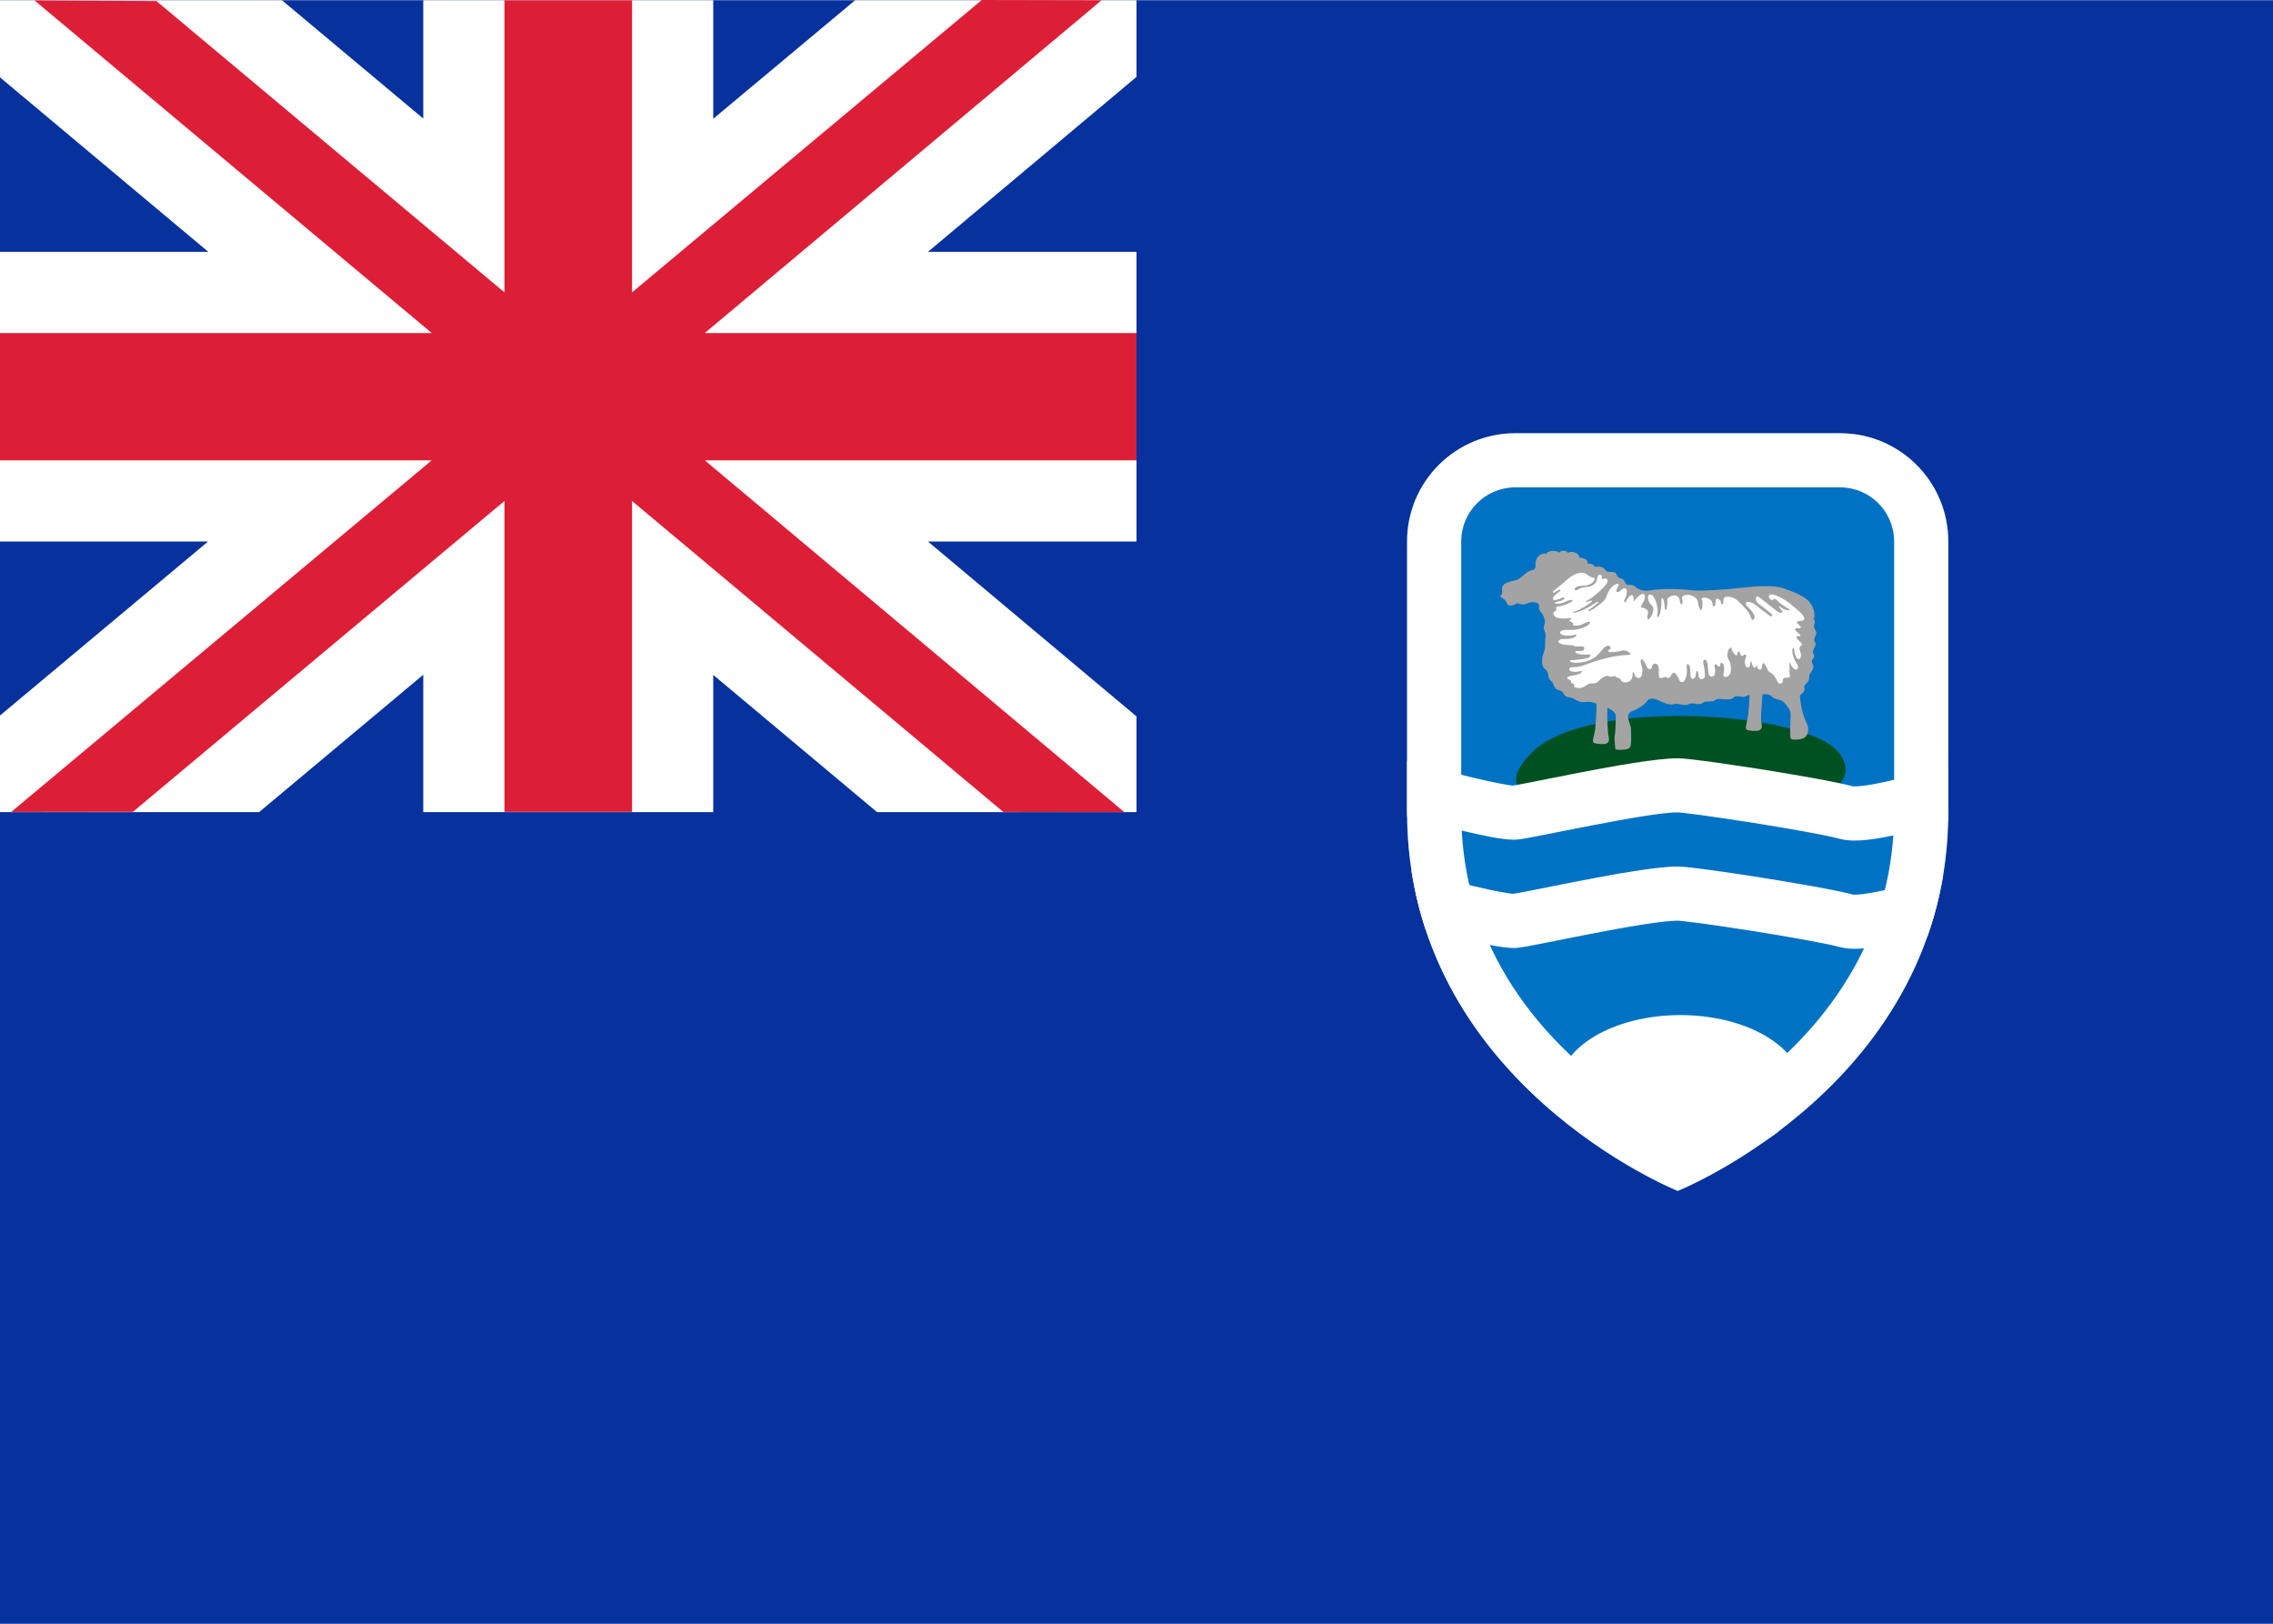 <svg fill="none" xmlns="http://www.w3.org/2000/svg" viewBox="0 0 28 20"><rect x="0" y="0" width="28" height="20" fill="#808080" stroke="none"/><g clip-path="url(#clip0_503_3612)"><path d="M-6.63863e-05 0.003C9.333 0.003 18.667 0.003 28 0.003C28 6.669 28 13.336 28 20.003C18.667 20.003 9.333 20.003 -5.35045e-06 20.003L-6.63863e-05 0.003Z" fill="#FFFFFF"/><path d="M-6.63863e-05 0.003H28V20.003H-5.35045e-06L-6.63863e-05 0.003Z" fill="#07319C"/><path fill-rule="evenodd" clip-rule="evenodd" d="M17.333 10.003C17.333 8.909 17.333 7.616 17.333 6.669C17.333 5.932 17.93 5.336 18.667 5.336H22.667C23.403 5.336 24 5.932 24 6.669C24 7.616 24 8.909 24 10.003C24 13.336 20.667 14.669 20.667 14.669C20.667 14.669 17.333 13.336 17.333 10.003Z" fill="#0072C4"/><path d="M17.562 11.453C17.486 11.222 17.426 10.976 17.386 10.717C17.655 10.789 17.924 10.86 18.152 10.914C18.282 10.945 18.397 10.97 18.488 10.987C18.534 10.995 18.571 11.001 18.601 11.005C18.616 11.007 18.628 11.008 18.637 11.009L18.64 11.009C18.652 11.008 18.669 11.005 18.691 11.001C18.739 10.992 18.805 10.979 18.885 10.964L19.051 10.931C19.178 10.905 19.323 10.876 19.471 10.848C19.893 10.766 20.408 10.673 20.668 10.673C20.737 10.673 20.891 10.692 21.051 10.714C21.226 10.737 21.447 10.77 21.674 10.806C22.119 10.876 22.617 10.963 22.836 11.021L22.835 11.021C22.832 11.02 22.831 11.02 22.831 11.02C22.831 11.02 22.833 11.02 22.836 11.02C22.846 11.02 22.878 11.02 22.937 11.014C23.019 11.004 23.124 10.985 23.249 10.957C23.454 10.912 23.694 10.846 23.938 10.774C23.894 11.038 23.83 11.286 23.748 11.521C23.625 11.553 23.506 11.583 23.394 11.608C23.258 11.638 23.127 11.663 23.013 11.676C22.911 11.688 22.779 11.696 22.664 11.665C22.486 11.618 22.025 11.536 21.57 11.464C21.346 11.429 21.131 11.397 20.962 11.374C20.877 11.363 20.806 11.354 20.751 11.348C20.699 11.342 20.675 11.34 20.669 11.34L20.668 11.34C20.487 11.34 20.047 11.415 19.598 11.502C19.451 11.53 19.31 11.559 19.185 11.584L19.014 11.618C18.934 11.633 18.863 11.647 18.809 11.657C18.782 11.662 18.756 11.666 18.735 11.669C18.72 11.671 18.685 11.677 18.651 11.677C18.569 11.677 18.464 11.66 18.366 11.642C18.26 11.622 18.134 11.595 17.998 11.562C17.863 11.53 17.715 11.493 17.562 11.453Z" fill="white"/><path d="M22.2 13.403C22.2 13.9 21.528 14.303 20.7 14.303C19.872 14.303 19.2 13.9 19.2 13.403C19.2 12.906 19.872 12.503 20.7 12.503C21.528 12.503 22.2 12.906 22.2 13.403Z" fill="white"/><path fill-rule="evenodd" clip-rule="evenodd" d="M18.869 9.27C18.186 9.961 19.525 9.873 19.525 9.873L20.478 9.568C20.478 9.568 20.907 9.62 21.197 9.707C21.388 9.765 21.922 10.003 21.922 10.003C21.922 10.003 23.048 9.778 22.652 9.27C22.256 8.763 19.552 8.58 18.869 9.27Z" fill="#005121"/><path d="M17.333 9.369L17.333 10.003C17.333 10.022 17.333 10.041 17.334 10.059C17.565 10.122 17.796 10.181 17.998 10.229C18.134 10.261 18.26 10.289 18.366 10.309C18.464 10.327 18.569 10.343 18.651 10.343C18.685 10.343 18.72 10.338 18.735 10.336C18.756 10.333 18.782 10.328 18.809 10.323C18.863 10.314 18.934 10.3 19.014 10.284L19.184 10.25C19.31 10.225 19.451 10.197 19.598 10.169C20.047 10.082 20.487 10.006 20.668 10.006L20.669 10.006C20.675 10.007 20.699 10.009 20.751 10.014C20.806 10.021 20.877 10.03 20.962 10.041C21.131 10.064 21.346 10.096 21.57 10.131C22.025 10.203 22.486 10.284 22.664 10.332C22.779 10.363 22.911 10.354 23.013 10.343C23.127 10.33 23.258 10.305 23.394 10.275C23.581 10.233 23.789 10.178 23.999 10.118C24 10.08 24 10.041 24 10.003L24 9.422C23.735 9.502 23.471 9.574 23.249 9.624C23.124 9.652 23.019 9.671 22.937 9.68C22.878 9.687 22.846 9.687 22.836 9.686C22.833 9.686 22.831 9.687 22.831 9.687C22.831 9.687 22.832 9.687 22.835 9.687L22.836 9.688C22.617 9.629 22.119 9.543 21.674 9.472C21.447 9.437 21.226 9.404 21.051 9.38C20.891 9.359 20.737 9.34 20.668 9.34C20.408 9.34 19.893 9.433 19.471 9.514C19.323 9.543 19.178 9.572 19.051 9.597L18.885 9.63C18.805 9.646 18.739 9.659 18.691 9.667C18.669 9.671 18.652 9.674 18.64 9.676L18.637 9.676C18.628 9.675 18.616 9.674 18.601 9.672C18.571 9.668 18.534 9.662 18.488 9.653C18.397 9.636 18.282 9.611 18.152 9.58C17.909 9.523 17.619 9.447 17.333 9.369Z" fill="white"/><path d="M21.825 8.578C21.801 8.549 21.737 8.547 21.71 8.554C21.709 8.587 21.706 8.627 21.703 8.668C21.696 8.76 21.688 8.858 21.699 8.907C21.715 8.978 21.687 9.003 21.624 9.003C21.561 9.003 21.506 8.996 21.506 8.969C21.506 8.945 21.514 8.913 21.521 8.881C21.526 8.855 21.532 8.829 21.534 8.809C21.535 8.798 21.536 8.78 21.539 8.758C21.544 8.701 21.552 8.62 21.553 8.563C21.538 8.561 21.524 8.563 21.512 8.573C21.491 8.589 21.465 8.585 21.438 8.58C21.408 8.575 21.377 8.57 21.351 8.595C21.324 8.62 21.272 8.616 21.224 8.612C21.183 8.608 21.145 8.605 21.13 8.622C21.113 8.639 21.086 8.639 21.057 8.64C21.027 8.64 20.995 8.64 20.972 8.659C20.949 8.678 20.919 8.673 20.888 8.669C20.858 8.664 20.828 8.659 20.801 8.674C20.772 8.69 20.739 8.683 20.706 8.677C20.676 8.671 20.646 8.665 20.616 8.674C20.567 8.69 20.488 8.654 20.439 8.63C20.39 8.606 20.32 8.588 20.289 8.635C20.258 8.682 20.175 8.733 20.116 8.755C20.032 8.786 20.051 8.839 20.072 8.899C20.081 8.927 20.091 8.956 20.092 8.985C20.096 9.169 20.096 9.209 20.053 9.224C20.009 9.239 19.903 9.241 19.899 9.224C19.898 9.214 19.897 9.202 19.895 9.189C19.891 9.148 19.885 9.099 19.891 9.066C19.899 9.025 19.901 8.957 19.902 8.898C19.902 8.892 19.903 8.887 19.903 8.882C19.903 8.859 19.904 8.838 19.905 8.821C19.907 8.78 19.855 8.743 19.801 8.717C19.797 8.825 19.801 8.998 19.816 9.069C19.832 9.14 19.805 9.165 19.742 9.165C19.679 9.165 19.623 9.158 19.623 9.132C19.623 9.107 19.631 9.074 19.638 9.043C19.644 9.017 19.649 8.991 19.651 8.971L19.652 8.953C19.658 8.884 19.672 8.717 19.665 8.668L19.658 8.665C19.622 8.651 19.588 8.638 19.527 8.647C19.476 8.655 19.445 8.638 19.411 8.62C19.386 8.607 19.36 8.593 19.324 8.588C19.281 8.582 19.272 8.565 19.263 8.547C19.254 8.53 19.245 8.512 19.206 8.502C19.158 8.49 19.148 8.461 19.138 8.435C19.131 8.417 19.125 8.4 19.108 8.389C19.082 8.373 19.078 8.347 19.073 8.32C19.068 8.291 19.062 8.26 19.031 8.24C18.987 8.212 18.987 8.115 19.017 8.038C19.034 7.992 19.034 7.955 19.034 7.92C19.033 7.896 19.033 7.874 19.039 7.85C19.045 7.824 19.037 7.803 19.029 7.781C19.02 7.755 19.01 7.728 19.025 7.693C19.044 7.65 19.011 7.573 18.989 7.548C18.968 7.523 18.95 7.496 18.958 7.471C18.974 7.418 18.879 7.401 18.812 7.433C18.772 7.453 18.74 7.444 18.717 7.437C18.702 7.433 18.69 7.429 18.68 7.435C18.623 7.472 18.568 7.462 18.562 7.428C18.558 7.405 18.536 7.388 18.523 7.378C18.52 7.376 18.517 7.374 18.512 7.371C18.495 7.361 18.469 7.345 18.491 7.329C18.507 7.317 18.505 7.299 18.504 7.277C18.502 7.261 18.501 7.243 18.507 7.226C18.521 7.185 18.594 7.162 18.666 7.148C18.702 7.142 18.732 7.116 18.762 7.089C18.795 7.061 18.829 7.032 18.873 7.023C18.918 7.014 18.916 6.986 18.915 6.959C18.907 6.861 18.995 6.799 19.041 6.824C19.066 6.782 19.172 6.77 19.206 6.809C19.222 6.778 19.285 6.77 19.316 6.809C19.366 6.777 19.462 6.817 19.454 6.87C19.523 6.868 19.564 6.902 19.558 6.944C19.596 6.937 19.637 6.956 19.641 6.981C19.716 6.976 19.749 6.981 19.777 7.023C19.79 7.043 19.818 7.044 19.844 7.045C19.873 7.045 19.902 7.046 19.911 7.072C19.925 7.112 19.946 7.119 19.967 7.125C19.986 7.131 20.004 7.137 20.015 7.165C20.029 7.199 20.045 7.207 20.073 7.206L20.077 7.205C20.102 7.204 20.119 7.203 20.147 7.229C20.185 7.265 20.256 7.283 20.319 7.273C20.502 7.243 20.734 7.256 20.832 7.27C20.931 7.283 21.254 7.263 21.427 7.243C21.601 7.222 21.847 7.199 21.979 7.249C21.99 7.254 22.002 7.258 22.015 7.263C22.086 7.289 22.185 7.324 22.258 7.384C22.345 7.455 22.369 7.58 22.341 7.624C22.362 7.646 22.357 7.665 22.351 7.686C22.345 7.707 22.339 7.73 22.361 7.759C22.384 7.789 22.372 7.816 22.36 7.841C22.35 7.864 22.34 7.885 22.357 7.908C22.375 7.931 22.363 7.955 22.35 7.98C22.338 8.004 22.325 8.029 22.341 8.056C22.356 8.082 22.346 8.096 22.335 8.112C22.323 8.128 22.311 8.146 22.329 8.181C22.349 8.219 22.331 8.248 22.312 8.276C22.297 8.298 22.282 8.32 22.286 8.347C22.29 8.379 22.27 8.4 22.252 8.419C22.236 8.435 22.221 8.449 22.227 8.468C22.239 8.509 22.207 8.536 22.172 8.566C22.186 8.746 22.223 8.833 22.248 8.893C22.264 8.929 22.275 8.956 22.274 8.986C22.271 9.103 22.182 9.108 22.116 9.11C22.063 9.111 22.054 9.103 22.052 9.05C22.051 9.033 22.053 8.982 22.054 8.928C22.055 8.922 22.055 8.916 22.055 8.91C22.056 8.867 22.058 8.825 22.058 8.799C22.058 8.744 22.024 8.707 21.991 8.669L21.977 8.652C21.958 8.63 21.93 8.623 21.902 8.616C21.873 8.608 21.844 8.601 21.825 8.578Z" fill="#A3A3A3"/><path fill-rule="evenodd" clip-rule="evenodd" d="M19.157 7.53C19.121 7.543 19.133 7.584 19.165 7.601C19.196 7.617 19.267 7.624 19.312 7.616C19.358 7.607 19.367 7.621 19.338 7.638C19.308 7.654 19.383 7.658 19.377 7.685C19.372 7.712 19.405 7.707 19.436 7.705C19.468 7.703 19.509 7.683 19.545 7.665C19.58 7.646 19.606 7.66 19.572 7.692C19.539 7.724 19.427 7.764 19.338 7.759C19.249 7.754 19.202 7.774 19.222 7.803C19.241 7.832 19.336 7.837 19.385 7.822C19.434 7.806 19.427 7.834 19.389 7.852C19.352 7.871 19.298 7.872 19.253 7.871C19.208 7.869 19.169 7.908 19.228 7.93C19.287 7.952 19.366 7.938 19.395 7.957C19.425 7.975 19.515 7.947 19.517 7.979C19.519 8.011 19.491 8.022 19.438 8.019C19.385 8.016 19.401 8.04 19.44 8.053C19.476 8.065 19.539 8.065 19.572 8.061C19.606 8.058 19.596 8.092 19.562 8.103C19.529 8.115 19.421 8.132 19.367 8.131C19.314 8.129 19.34 8.163 19.409 8.163C19.619 8.163 19.69 8.063 19.744 7.994C19.77 7.96 19.82 7.941 19.832 7.962C19.844 7.982 19.846 7.987 19.822 8.004C19.799 8.021 19.805 8.031 19.848 8.033C19.891 8.034 19.954 8.022 19.992 8.012C20.029 8.002 20.139 8.066 20.049 8.068C19.889 8.071 19.692 8.129 19.628 8.152C19.562 8.176 19.454 8.221 19.387 8.218C19.338 8.217 19.318 8.235 19.338 8.257C19.358 8.279 19.421 8.279 19.456 8.269C19.491 8.259 19.499 8.269 19.476 8.289C19.452 8.309 19.393 8.318 19.352 8.325C19.31 8.331 19.29 8.358 19.322 8.368C19.383 8.389 19.328 8.407 19.372 8.418C19.415 8.428 19.367 8.46 19.415 8.47C19.462 8.48 19.489 8.475 19.525 8.451C19.561 8.428 19.58 8.414 19.617 8.418C19.655 8.421 19.681 8.404 19.702 8.379C19.724 8.353 19.797 8.308 19.82 8.33C19.844 8.352 19.893 8.311 19.903 8.333C19.913 8.355 19.954 8.342 19.964 8.372C19.975 8.406 20.021 8.412 20.053 8.401C20.084 8.389 20.11 8.36 20.11 8.318C20.11 8.276 20.122 8.259 20.134 8.304C20.145 8.35 20.189 8.363 20.21 8.342C20.232 8.32 20.24 8.244 20.224 8.208C20.208 8.173 20.206 8.127 20.222 8.119C20.238 8.11 20.275 8.188 20.291 8.222C20.307 8.255 20.348 8.245 20.35 8.212C20.352 8.178 20.39 8.161 20.417 8.186C20.445 8.212 20.429 8.296 20.437 8.336C20.445 8.377 20.521 8.326 20.529 8.34C20.537 8.353 20.567 8.357 20.579 8.328C20.59 8.299 20.618 8.274 20.634 8.291C20.649 8.308 20.673 8.336 20.683 8.368C20.693 8.401 20.728 8.418 20.75 8.384C20.771 8.35 20.787 8.284 20.779 8.238C20.771 8.193 20.785 8.164 20.805 8.188C20.825 8.212 20.823 8.276 20.825 8.328C20.827 8.38 20.892 8.375 20.892 8.298C20.892 8.262 20.911 8.255 20.917 8.276C20.923 8.296 20.923 8.33 20.929 8.345C20.944 8.382 20.994 8.362 21 8.336C21.006 8.311 20.996 8.22 20.984 8.18C20.972 8.139 20.996 8.11 21.016 8.132C21.035 8.154 21.039 8.212 21.043 8.276C21.047 8.34 21.088 8.343 21.11 8.325C21.132 8.306 21.132 8.252 21.122 8.213C21.112 8.174 21.144 8.174 21.157 8.198C21.171 8.222 21.195 8.206 21.191 8.188C21.187 8.169 21.207 8.152 21.226 8.178C21.246 8.203 21.24 8.261 21.23 8.306C21.221 8.352 21.28 8.347 21.307 8.308C21.335 8.269 21.321 8.163 21.297 8.129C21.274 8.095 21.276 8.051 21.289 8.012C21.303 7.974 21.329 7.972 21.331 7.989C21.333 8.006 21.345 8.034 21.366 8.056C21.388 8.078 21.4 8.082 21.404 8.048C21.408 8.014 21.427 8.022 21.435 8.048C21.443 8.073 21.457 8.093 21.477 8.071C21.496 8.05 21.522 8.066 21.506 8.1C21.49 8.134 21.49 8.164 21.502 8.198C21.514 8.232 21.555 8.227 21.559 8.188C21.567 8.107 21.579 8.161 21.589 8.196C21.599 8.232 21.628 8.23 21.634 8.21C21.64 8.19 21.646 8.185 21.646 8.206C21.646 8.228 21.656 8.247 21.681 8.247C21.707 8.247 21.701 8.203 21.713 8.176C21.725 8.149 21.746 8.186 21.776 8.249C21.805 8.311 21.827 8.252 21.896 8.394C21.924 8.452 21.965 8.402 21.963 8.382C21.961 8.362 21.967 8.348 22 8.348C22.034 8.348 22.061 8.342 22.05 8.32C22.038 8.298 22.046 8.257 22.044 8.212C22.042 8.166 22.048 8.141 22.053 8.166C22.059 8.191 22.079 8.227 22.111 8.245C22.142 8.264 22.164 8.213 22.138 8.181C22.113 8.149 22.077 8.073 22.079 8.009C22.081 7.962 22.103 7.977 22.103 8.011C22.103 8.044 22.122 8.105 22.152 8.119C22.181 8.132 22.193 8.07 22.18 8.038C22.166 8.006 22.158 7.962 22.188 7.953C22.217 7.945 22.18 7.909 22.154 7.884C22.128 7.859 22.113 7.834 22.158 7.835C22.203 7.837 22.166 7.808 22.144 7.79C22.122 7.771 22.085 7.734 22.144 7.739C22.203 7.744 22.184 7.714 22.16 7.697C22.136 7.68 22.122 7.648 22.164 7.65C22.205 7.651 22.231 7.631 22.227 7.616C22.212 7.557 22.113 7.489 22.052 7.437C21.991 7.385 21.892 7.332 21.839 7.324C21.786 7.315 21.784 7.349 21.797 7.369C21.811 7.389 21.839 7.403 21.843 7.383C21.847 7.363 21.888 7.385 21.908 7.411C21.927 7.438 21.994 7.472 22.036 7.503C22.077 7.533 21.981 7.518 21.933 7.477C21.906 7.454 21.91 7.482 21.945 7.514C21.981 7.547 21.935 7.56 21.898 7.533C21.86 7.506 21.764 7.43 21.703 7.381C21.642 7.332 21.632 7.344 21.63 7.376C21.628 7.408 21.65 7.43 21.689 7.457C21.729 7.484 21.778 7.526 21.815 7.555C21.853 7.584 21.821 7.602 21.797 7.582C21.774 7.562 21.693 7.506 21.646 7.467C21.599 7.428 21.555 7.41 21.526 7.415C21.496 7.42 21.498 7.449 21.534 7.479C21.569 7.509 21.613 7.567 21.613 7.601C21.613 7.634 21.581 7.658 21.565 7.597C21.549 7.536 21.475 7.466 21.419 7.411C21.364 7.357 21.309 7.347 21.268 7.351C21.226 7.354 21.228 7.395 21.228 7.427C21.228 7.459 21.201 7.44 21.199 7.417C21.197 7.393 21.165 7.373 21.148 7.374C21.13 7.376 21.136 7.425 21.13 7.447C21.124 7.469 21.096 7.489 21.096 7.438C21.096 7.388 21.032 7.363 21.004 7.361C20.976 7.359 20.951 7.369 20.965 7.391C20.978 7.413 20.972 7.472 20.963 7.506C20.953 7.54 20.923 7.481 20.917 7.418C20.911 7.356 20.819 7.312 20.754 7.33C20.689 7.349 20.738 7.389 20.726 7.428C20.714 7.467 20.697 7.432 20.691 7.391C20.685 7.351 20.653 7.325 20.61 7.335C20.567 7.346 20.537 7.366 20.539 7.393C20.541 7.42 20.541 7.444 20.531 7.487C20.521 7.531 20.504 7.509 20.506 7.481C20.508 7.452 20.498 7.405 20.488 7.378C20.478 7.351 20.462 7.376 20.466 7.41C20.47 7.444 20.46 7.521 20.445 7.569C20.429 7.616 20.405 7.617 20.417 7.553C20.429 7.489 20.399 7.395 20.37 7.351C20.349 7.319 20.301 7.309 20.301 7.352C20.301 7.396 20.315 7.428 20.35 7.46C20.386 7.492 20.358 7.572 20.323 7.614C20.287 7.656 20.289 7.595 20.301 7.55C20.313 7.504 20.248 7.489 20.222 7.481C20.197 7.472 20.25 7.427 20.262 7.366C20.267 7.336 20.259 7.317 20.236 7.315C20.212 7.314 20.149 7.371 20.122 7.413C20.13 7.369 20.122 7.33 20.098 7.33C20.074 7.33 20.049 7.373 20.031 7.403C20.013 7.433 19.996 7.417 20.013 7.385C20.031 7.352 20.059 7.266 20.023 7.248C19.988 7.229 19.956 7.305 19.919 7.292C19.898 7.284 19.927 7.236 19.939 7.214C19.95 7.192 19.927 7.175 19.873 7.216C19.82 7.256 19.797 7.322 19.783 7.363C19.769 7.403 19.675 7.469 19.623 7.504C19.572 7.54 19.551 7.526 19.576 7.511C19.602 7.496 19.653 7.449 19.679 7.43C19.704 7.411 19.692 7.401 19.643 7.433C19.594 7.465 19.504 7.523 19.413 7.543C19.359 7.555 19.352 7.545 19.405 7.53C19.458 7.514 19.58 7.442 19.61 7.408C19.628 7.387 19.58 7.405 19.556 7.41C19.533 7.415 19.513 7.408 19.561 7.391C19.608 7.374 19.757 7.241 19.789 7.192C19.82 7.143 19.793 7.124 19.773 7.126C19.753 7.128 19.726 7.14 19.732 7.119C19.738 7.099 19.724 7.072 19.698 7.081C19.673 7.089 19.675 7.138 19.665 7.165C19.655 7.192 19.6 7.228 19.564 7.228C19.529 7.228 19.48 7.234 19.442 7.26C19.405 7.285 19.387 7.261 19.405 7.241C19.423 7.221 19.462 7.216 19.501 7.214C19.541 7.212 19.584 7.207 19.617 7.175C19.651 7.143 19.653 7.118 19.628 7.116C19.602 7.114 19.558 7.086 19.545 7.074C19.475 7.014 19.347 7.098 19.297 7.146C19.269 7.173 19.174 7.251 19.145 7.271C19.115 7.292 19.127 7.32 19.176 7.282C19.226 7.243 19.241 7.27 19.196 7.298C19.151 7.327 19.117 7.369 19.133 7.385C19.149 7.4 19.21 7.381 19.243 7.363C19.277 7.344 19.293 7.389 19.21 7.405C19.154 7.415 19.135 7.435 19.178 7.437C19.212 7.438 19.263 7.425 19.31 7.401C19.358 7.378 19.395 7.391 19.356 7.415C19.316 7.438 19.23 7.471 19.186 7.471C19.15 7.471 19.192 7.516 19.157 7.53Z" fill="white"/><path fill-rule="evenodd" clip-rule="evenodd" d="M18 10.003C18 11.421 18.702 12.421 19.446 13.091C19.818 13.426 20.193 13.669 20.474 13.829C20.545 13.869 20.61 13.904 20.667 13.933C20.723 13.904 20.788 13.869 20.859 13.829C21.14 13.669 21.515 13.426 21.887 13.091C22.631 12.421 23.333 11.421 23.333 10.003V6.669C23.333 6.301 23.035 6.003 22.667 6.003H18.667C18.298 6.003 18 6.301 18 6.669V10.003ZM17.333 6.669V10.003C17.333 13.336 20.667 14.669 20.667 14.669C20.667 14.669 24 13.336 24 10.003V6.669C24 5.932 23.403 5.336 22.667 5.336H18.667C17.93 5.336 17.333 5.932 17.333 6.669Z" fill="white"/><path d="M14 0.947L11.431 3.102H14V6.67H11.431L14 8.824V10.003H10.804L8.786 8.313V10.003H5.214V8.311L3.192 10.003H-0.001V8.814L2.563 6.67H-0.001V3.102H2.566L-0.001 0.952L-6.63863e-05 0.003L3.473 0.003L5.214 1.46V0.003H8.786V1.463L10.534 0.003H14V0.947Z" fill="white"/><path d="M8.682 4.102L13.57 0.003L12.094 0L7.786 3.601V0.004L6.214 0.004V3.601L1.927 0.013L0.425 0.005L5.318 4.102H-0V5.67H5.318L0.138 10.001L1.638 9.999L6.214 6.171V10H7.786V6.171L12.359 10.001L13.85 10.003L8.682 5.67H14V4.102H8.682Z" fill="#DC1F37"/></g><defs><clipPath id="clip0_503_3612"><rect width="28" height="20" fill="white"/></clipPath></defs></svg>